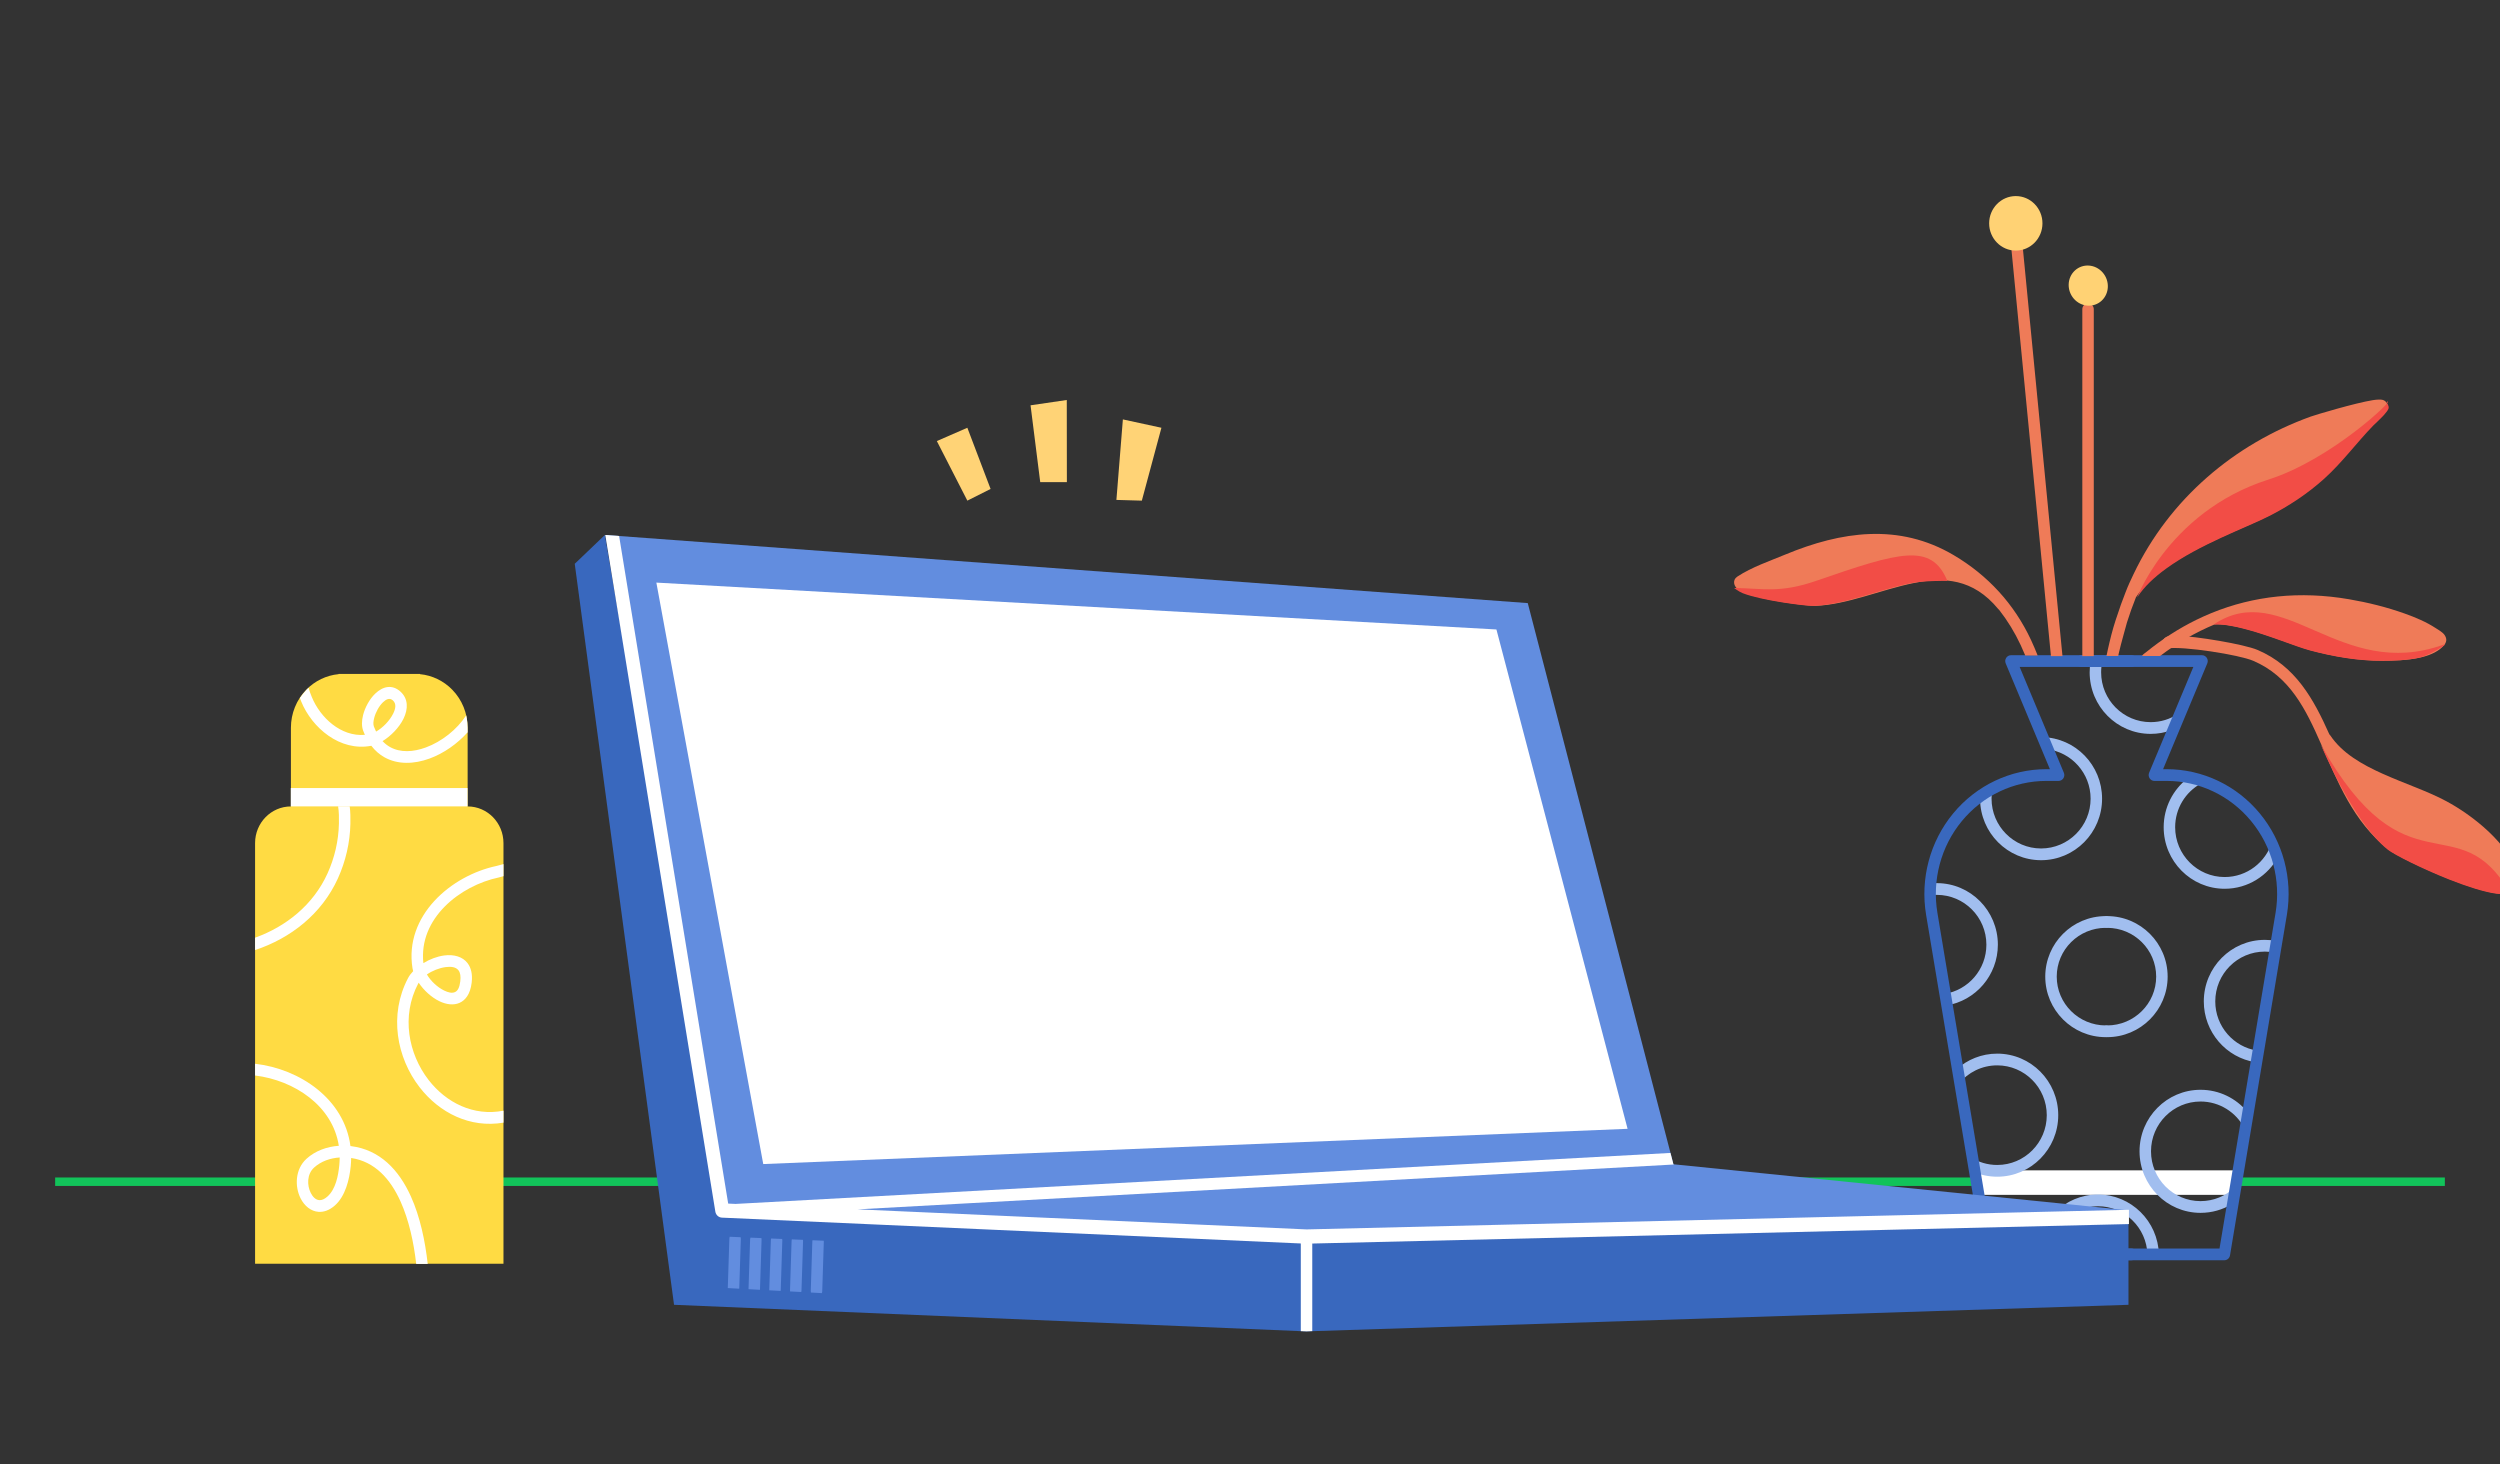 <svg width="408" height="239" viewBox="0 0 408 239" fill="none" xmlns="http://www.w3.org/2000/svg">
<rect x="0" y="0" width="408" height="239" fill="#333333" stroke="none"/>
<g clip-path="url(#clip0)">
<rect opacity="0.01" x="9" y="154.887" width="390" height="38.658" fill="white" fill-opacity="0.01"/>
<rect x="9" y="192.164" width="390" height="1.381" fill="#12C35A"/>
<path d="M190.066 165.453H191.336C191.298 164.055 190.062 163.041 188.289 163.041C186.538 163.041 185.196 164.042 185.196 165.547C185.196 166.761 186.065 167.473 187.467 167.852L188.498 168.133C189.431 168.38 190.152 168.687 190.152 169.463C190.152 170.315 189.338 170.878 188.217 170.878C187.203 170.878 186.359 170.426 186.282 169.476H184.961C185.047 171.056 186.27 172.032 188.225 172.032C190.275 172.032 191.456 170.954 191.456 169.476C191.456 167.903 190.054 167.294 188.946 167.021L188.093 166.799C187.412 166.625 186.504 166.305 186.508 165.47C186.508 164.728 187.186 164.179 188.26 164.179C189.261 164.179 189.973 164.647 190.066 165.453ZM192.927 171.887H194.201V165.342H192.927V171.887ZM193.57 164.332C194.009 164.332 194.376 163.991 194.376 163.574C194.376 163.156 194.009 162.811 193.57 162.811C193.127 162.811 192.765 163.156 192.765 163.574C192.765 163.991 193.127 164.332 193.57 164.332ZM198.659 174.478C200.326 174.478 201.613 173.716 201.613 172.032V165.342H200.364V166.403H200.27C200.044 165.998 199.593 165.257 198.374 165.257C196.793 165.257 195.63 166.505 195.63 168.589C195.63 170.677 196.819 171.789 198.365 171.789C199.567 171.789 200.032 171.112 200.262 170.694H200.343V171.981C200.343 173.008 199.64 173.451 198.672 173.451C197.611 173.451 197.198 172.919 196.972 172.544L195.877 172.995C196.222 173.797 197.096 174.478 198.659 174.478ZM198.647 170.733C197.509 170.733 196.917 169.859 196.917 168.572C196.917 167.315 197.496 166.339 198.647 166.339C199.759 166.339 200.355 167.247 200.355 168.572C200.355 169.923 199.746 170.733 198.647 170.733ZM204.596 168.001C204.596 166.957 205.235 166.36 206.121 166.36C206.986 166.36 207.51 166.927 207.51 167.878V171.887H208.784V167.724C208.784 166.105 207.894 165.257 206.556 165.257C205.571 165.257 204.928 165.713 204.625 166.407H204.544V165.342H203.321V171.887H204.596V168.001ZM215.088 163.16H213.771V171.887H215.088V163.16ZM218.178 168.001C218.178 166.957 218.817 166.36 219.703 166.36C220.568 166.36 221.092 166.927 221.092 167.878V171.887H222.366V167.724C222.366 166.105 221.476 165.257 220.138 165.257C219.153 165.257 218.51 165.713 218.207 166.407H218.126V165.342H216.903V171.887H218.178V168.001Z" fill="black"/>
<rect x="322" y="191" width="43" height="4" fill="white"/>
<path fill-rule="evenodd" clip-rule="evenodd" d="M332.428 204.718C332.57 199.304 336.972 194.944 342.38 194.944C347.79 194.944 352.19 199.304 352.332 204.718H350.46C350.318 200.352 346.748 196.859 342.38 196.859C338.013 196.859 334.442 200.352 334.302 204.718H332.428ZM364.236 196.516C362.743 197.419 360.995 197.938 359.127 197.938C353.629 197.938 349.172 193.434 349.172 187.895C349.172 182.356 353.629 177.853 359.127 177.853C362.189 177.853 364.927 179.248 366.755 181.442L366.302 184.148C364.952 181.546 362.244 179.768 359.127 179.768C354.671 179.768 351.045 183.405 351.045 187.895C351.045 192.386 354.671 196.023 359.127 196.023C361.282 196.023 363.242 195.174 364.692 193.789L364.236 196.516ZM319.318 174.507C321.079 172.919 323.401 171.952 325.948 171.952C331.447 171.952 335.905 176.457 335.905 181.996C335.905 187.533 331.447 192.038 325.948 192.038C324.55 192.038 323.219 191.746 322.011 191.221L321.632 188.867C322.882 189.662 324.362 190.123 325.948 190.123C330.406 190.123 334.032 186.485 334.032 181.996C334.032 177.505 330.406 173.867 325.948 173.867C323.431 173.867 321.178 175.028 319.695 176.846L319.318 174.507ZM368.104 173.356C363.323 172.62 359.66 168.451 359.66 163.429C359.66 157.89 364.116 153.386 369.615 153.386C370.228 153.386 370.829 153.442 371.412 153.549L371.097 155.437C370.616 155.348 370.122 155.301 369.615 155.301C365.157 155.301 361.532 158.938 361.532 163.429C361.532 167.509 364.526 170.886 368.419 171.468L368.104 173.356ZM314.914 144.198C315.301 144.152 315.696 144.128 316.096 144.128C321.593 144.128 326.051 148.631 326.051 154.17C326.051 159.179 322.404 163.342 317.64 164.092L317.336 162.203C321.206 161.601 324.178 158.236 324.178 154.17C324.178 149.681 320.552 146.043 316.096 146.043C315.637 146.043 315.188 146.081 314.751 146.154L314.637 145.454C314.724 145.024 314.816 144.606 314.914 144.198ZM357.026 127.024C357.786 127.295 358.508 127.578 359.198 127.87C356.689 129.248 354.985 131.926 354.985 135.004C354.985 139.495 358.611 143.132 363.067 143.132C366.7 143.132 369.78 140.717 370.796 137.392C371.234 138.194 371.576 138.984 371.843 139.749C370.164 142.9 366.864 145.047 363.067 145.047C357.569 145.047 353.112 140.543 353.112 135.004C353.112 131.755 354.646 128.861 357.026 127.024ZM333.339 120.302C338.729 120.429 343.059 124.882 343.059 130.342C343.059 135.881 338.602 140.385 333.104 140.385C327.625 140.385 323.18 135.912 323.149 130.402C323.801 129.906 324.459 129.47 325.116 129.09C325.054 129.497 325.021 129.915 325.021 130.342C325.021 134.832 328.646 138.47 333.104 138.47C337.562 138.47 341.186 134.832 341.186 130.342C341.186 126.178 338.069 122.747 334.06 122.27L333.339 120.302ZM343.112 107.89C342.976 108.481 342.904 109.095 342.904 109.727C342.904 114.216 346.529 117.854 350.987 117.854C352.624 117.854 354.148 117.365 355.423 116.52L354.365 119.176C353.309 119.56 352.173 119.769 350.987 119.769C345.488 119.769 341.032 115.266 341.032 109.727C341.032 109.1 341.088 108.486 341.197 107.89H343.112Z" fill="#A1BEEF"/>
<path fill-rule="evenodd" clip-rule="evenodd" d="M343.883 151.424C348.295 151.424 351.888 154.986 351.888 159.386C351.888 163.787 348.295 167.349 343.883 167.349C343.367 167.349 342.947 167.779 342.947 168.307C342.947 168.836 343.367 169.264 343.883 169.264C349.341 169.264 353.759 164.831 353.759 159.386C353.759 153.94 349.341 149.508 343.883 149.508C343.367 149.508 342.947 149.937 342.947 150.466C342.947 150.994 343.367 151.424 343.883 151.424Z" fill="#A1BEEF"/>
<path fill-rule="evenodd" clip-rule="evenodd" d="M343.663 167.349C339.253 167.349 335.659 163.787 335.659 159.386C335.659 154.986 339.253 151.424 343.663 151.424C344.181 151.424 344.599 150.994 344.599 150.466C344.599 149.937 344.181 149.508 343.663 149.508C338.205 149.508 333.787 153.94 333.787 159.386C333.787 164.831 338.205 169.264 343.663 169.264C344.181 169.264 344.599 168.836 344.599 168.307C344.599 167.779 344.181 167.349 343.663 167.349Z" fill="#A1BEEF"/>
<path fill-rule="evenodd" clip-rule="evenodd" d="M357.951 108.848H339.722C339.206 108.848 338.785 108.418 338.785 107.889C338.785 107.361 339.206 106.932 339.722 106.932H359.369C359.684 106.932 359.977 107.093 360.151 107.362C360.324 107.63 360.353 107.97 360.229 108.265L353.015 125.53H353.594C359.461 125.53 365.027 128.176 368.809 132.761C372.591 137.346 374.204 143.403 373.217 149.316C369.358 172.417 363.936 204.878 363.936 204.878C363.859 205.338 363.469 205.674 363.013 205.674H339.722C339.206 205.674 338.785 205.246 338.785 204.717C338.785 204.189 339.206 203.759 339.722 203.759H362.224L371.37 148.992C372.265 143.636 370.805 138.148 367.378 133.995C363.952 129.841 358.909 127.446 353.594 127.446H351.596C351.282 127.446 350.988 127.283 350.815 127.016C350.642 126.746 350.613 126.407 350.736 126.111L357.951 108.848Z" fill="#3968BE"/>
<path fill-rule="evenodd" clip-rule="evenodd" d="M334.544 125.53L327.329 108.265C327.206 107.97 327.235 107.63 327.408 107.362C327.581 107.093 327.875 106.932 328.189 106.932H347.836C348.353 106.932 348.773 107.361 348.773 107.889C348.773 108.418 348.353 108.848 347.836 108.848H329.608L336.822 126.111C336.946 126.407 336.917 126.746 336.744 127.016C336.57 127.283 336.277 127.446 335.962 127.446H333.964C328.65 127.446 323.607 129.841 320.181 133.995C316.753 138.148 315.293 143.636 316.188 148.992L325.335 203.759H347.836C348.353 203.759 348.773 204.189 348.773 204.717C348.773 205.246 348.353 205.674 347.836 205.674H324.545C324.09 205.674 323.7 205.338 323.623 204.878C323.623 204.878 318.201 172.417 314.342 149.316C313.355 143.403 314.967 137.346 318.749 132.761C322.532 128.176 328.098 125.53 333.964 125.53H334.544Z" fill="#3968BE"/>
<path fill-rule="evenodd" clip-rule="evenodd" d="M343.781 107.055C343.844 106.731 343.912 106.407 343.983 106.085C344.348 104.436 344.752 102.789 345.281 101.183C346.134 98.589 346.187 98.529 346.886 96.673C347.27 95.65 347.735 94.662 348.205 93.679C354.058 81.428 364.617 72.492 377.115 67.983C377.931 67.689 384.405 65.754 387.261 65.303C387.997 65.187 388.55 65.186 388.818 65.255C389.077 65.322 389.252 65.447 389.369 65.568C389.589 65.798 389.781 66.183 389.567 66.724C389.481 66.943 389.208 67.334 388.824 67.751C388.171 68.462 387.184 69.361 387.069 69.481C384.344 72.293 382.015 75.493 379.106 78.117C376.365 80.591 373.271 82.636 369.994 84.285C366.19 86.199 358.715 88.86 353.268 92.822C351.366 94.206 349.706 95.743 348.587 97.477C348.046 98.821 347.559 100.189 347.124 101.575C347.119 101.632 346.098 105.204 345.81 106.507C345.769 106.69 345.73 106.872 345.693 107.055H343.781Z" fill="#EF7B58"/>
<path fill-rule="evenodd" clip-rule="evenodd" d="M348.816 97.466C348.274 98.81 353.384 83.612 370.222 78.259C380.547 74.976 391.033 64.913 389.597 65.557C389.309 65.687 390.009 66.172 389.795 66.713C389.71 66.933 389.437 67.323 389.053 67.74C388.399 68.451 387.413 69.35 387.297 69.47C384.573 72.282 382.243 75.483 379.335 78.106C376.593 80.58 373.499 82.625 370.222 84.274C366.418 86.188 358.944 88.849 353.497 92.811C351.595 94.195 349.934 95.733 348.816 97.466Z" fill="#F24D46"/>
<path fill-rule="evenodd" clip-rule="evenodd" d="M367.722 107.841C365.394 106.847 356.308 105.428 353.665 105.818C353.155 105.893 352.847 105.184 352.964 104.669C353.02 104.418 353.166 104.148 353.507 103.962C353.737 103.836 354.328 103.721 355.183 103.741C358.341 103.823 366.227 105.127 368.443 106.074C374.596 108.704 377.537 113.988 380.147 119.837C380.204 119.888 380.255 119.947 380.3 120.014C382.22 122.896 385.435 124.742 388.851 126.277C392.457 127.895 396.292 129.158 399.243 130.757C401.403 131.926 403.439 133.34 405.302 134.958C407.641 136.988 409.718 139.479 411.008 142.348C411.553 143.558 411.411 144.412 411.007 144.965C410.74 145.331 410.326 145.612 409.757 145.757C409.18 145.905 408.392 145.918 407.454 145.79C402.167 145.074 391.429 139.945 389.741 138.603C384.022 134.06 381.477 127.539 378.809 121.453C376.298 115.731 373.694 110.393 367.722 107.841ZM354.776 105.151L354.774 105.159L354.776 105.152V105.151Z" fill="#EF7B58"/>
<path fill-rule="evenodd" clip-rule="evenodd" d="M378.75 121.514C392.785 146.416 401.065 130.859 409.698 145.818C409.698 145.818 408.333 145.979 407.395 145.852C405.373 145.577 402.555 144.658 399.751 143.554C395.22 141.766 390.724 139.492 389.682 138.664C383.963 134.121 378.75 121.514 378.75 121.514Z" fill="#F24D46"/>
<path fill-rule="evenodd" clip-rule="evenodd" d="M330.522 106.981C330.285 106.406 330.035 105.835 329.771 105.271C328.802 103.196 327.627 101.282 326.264 99.539C326.207 99.496 326.154 99.446 326.108 99.388C322.005 94.409 317.231 94.16 312.291 95.16C306.978 96.236 301.469 98.684 296.295 98.877C295.08 98.923 287.762 97.982 284.798 96.806C284.124 96.538 283.642 96.231 283.388 95.95C283.146 95.683 283.034 95.401 283.006 95.132C282.985 94.934 283.02 94.738 283.113 94.552C283.207 94.366 283.443 94.16 283.567 94.078C285.888 92.556 288.815 91.558 291.35 90.506C300.488 86.714 309.9 85.324 318.838 90.596C324.391 93.872 328.707 98.547 331.461 104.445C331.851 105.279 332.21 106.125 332.546 106.981H330.522Z" fill="#EF7B58"/>
<path fill-rule="evenodd" clip-rule="evenodd" d="M283 95.953C287.762 96.023 290.466 96.844 296.388 94.796C310.13 90.043 315.195 88.536 317.809 94.796C317.809 94.796 313.911 94.757 311.903 95.163C306.59 96.239 301.082 98.687 295.907 98.881C294.692 98.926 287.374 97.985 284.411 96.809C283.736 96.542 283 95.953 283 95.953Z" fill="#F24D46"/>
<path fill-rule="evenodd" clip-rule="evenodd" d="M349.605 107.063C349.637 106.827 350.041 106.602 350.237 106.442C352.832 104.333 355.566 102.57 358.423 101.166C359.094 100.837 360.038 100.405 360.895 100.054C367.796 97.228 375.361 96.417 383.378 97.799C386.461 98.331 389.524 99.086 392.476 100.143C394.213 100.764 395.98 101.502 397.534 102.525C397.755 102.671 398.57 103.128 398.904 103.564C399.327 104.118 399.339 104.688 398.952 105.191C398.159 106.223 396.741 106.901 395.115 107.284C392.949 107.794 390.421 107.823 388.928 107.828C384.973 107.843 380.972 107.159 377.151 106.14C374.716 105.49 370.227 103.558 366.116 102.535C364.413 102.111 362.781 101.824 361.427 101.905C358.308 103.198 355.33 104.924 352.519 107.063H349.605Z" fill="#EF7B58"/>
<path fill-rule="evenodd" clip-rule="evenodd" d="M361.264 101.919C372.672 94.281 381.846 111.289 398.789 105.206C400 104.771 396.578 106.915 394.952 107.299C392.786 107.808 390.258 107.837 388.765 107.842C384.81 107.858 380.809 107.173 376.987 106.154C374.553 105.505 370.064 103.572 365.953 102.549C364.25 102.125 362.618 101.838 361.264 101.919Z" fill="#F24D46"/>
<path fill-rule="evenodd" clip-rule="evenodd" d="M334.714 107.078L327.966 37.629C327.914 37.103 328.29 36.634 328.804 36.581C329.318 36.529 329.777 36.914 329.829 37.44L336.596 107.078H334.714ZM339.834 107.078V50.465C339.834 49.936 340.254 49.507 340.77 49.507C341.287 49.507 341.706 49.936 341.706 50.465V107.078H339.834Z" fill="#EF7B58"/>
<path d="M328.979 40.898C331.382 40.898 333.329 38.906 333.329 36.449C333.329 33.992 331.382 32 328.979 32C326.577 32 324.629 33.992 324.629 36.449C324.629 38.906 326.577 40.898 328.979 40.898Z" fill="#FFD274"/>
<path d="M342.971 49.09C344.269 47.906 344.351 45.837 343.154 44.469C341.957 43.1 339.934 42.95 338.636 44.134C337.338 45.318 337.256 47.387 338.453 48.755C339.65 50.124 341.673 50.273 342.971 49.09Z" fill="#FFD274"/>
<path fill-rule="evenodd" clip-rule="evenodd" d="M41.629 206.246V137.593C41.629 134.289 44.247 131.61 47.477 131.61H47.478V118.766C47.478 116.436 48.383 114.202 49.993 112.555C51.41 111.106 53.271 110.215 55.249 110.023V109.982H68.547V110.023C70.525 110.215 72.386 111.106 73.803 112.555C75.414 114.202 76.319 116.436 76.319 118.766V131.61H76.319C79.549 131.61 82.167 134.289 82.167 137.593V206.246H41.629Z" fill="#FFDB43"/>
<path d="M76.3 128.609H47.459V131.601H76.3V128.609Z" fill="white"/>
<path fill-rule="evenodd" clip-rule="evenodd" d="M67.927 206.278C67.527 202.786 66.749 199.14 65.361 196.065C63.712 192.415 61.194 189.573 57.309 188.983C57.306 189.423 57.282 189.87 57.238 190.325C57.025 192.509 56.36 195.222 54.655 196.729C53.723 197.552 52.805 197.828 51.989 197.772C50.759 197.689 49.687 196.827 49.05 195.557C48.081 193.628 48.156 190.81 50.016 189.117C51.456 187.805 53.371 187.125 55.297 186.993C54.289 180.458 48.039 176.31 41.629 175.521V173.604C48.997 174.456 56.195 179.392 57.192 187.036L57.283 187.047C61.988 187.634 65.094 190.907 67.06 195.262C68.558 198.578 69.387 202.524 69.803 206.278H67.927ZM55.437 188.9C53.914 188.997 52.398 189.511 51.261 190.546C50.07 191.632 50.095 193.448 50.715 194.683C51.032 195.313 51.502 195.821 52.112 195.862C52.523 195.889 52.962 195.694 53.431 195.28C54.788 194.08 55.205 191.874 55.375 190.135C55.416 189.715 55.436 189.303 55.437 188.9ZM82.167 141.02V142.991C81.82 143.086 81.529 143.174 81.406 143.2C75.05 144.543 68.294 149.902 69.095 157.179C70.145 156.539 71.356 156.081 72.493 155.932C74.081 155.725 75.503 156.125 76.313 157.196C76.848 157.905 77.153 158.939 76.975 160.393C76.745 162.277 75.936 163.254 74.982 163.673C74.043 164.085 72.862 163.959 71.693 163.391C70.421 162.772 69.172 161.636 68.328 160.381C68.298 160.429 68.271 160.477 68.245 160.527C65.451 165.818 66.641 171.991 69.958 176.266C72.815 179.946 77.273 182.223 82.167 181.265V183.214C76.685 184.152 71.703 181.593 68.491 177.456C64.732 172.613 63.431 165.612 66.598 159.617C66.801 159.231 67.083 158.856 67.424 158.498C67.379 158.339 67.344 158.179 67.32 158.023C65.95 149.438 73.619 142.892 81.026 141.325C81.195 141.288 81.66 141.149 82.167 141.02ZM69.67 159.033C70.301 160.116 71.405 161.13 72.497 161.661C73.122 161.964 73.741 162.134 74.243 161.913C74.73 161.699 74.999 161.117 75.117 160.156C75.215 159.349 75.128 158.76 74.832 158.367C74.395 157.79 73.586 157.72 72.73 157.831C71.697 157.967 70.567 158.414 69.67 159.033ZM41.629 153.033C46.694 151.21 51.115 147.685 53.448 142.548C54.605 139.998 55.255 137.211 55.312 134.399C55.33 133.465 55.327 132.505 55.177 131.581L57.071 131.585C57.195 132.527 57.203 133.496 57.184 134.437C57.122 137.514 56.412 140.565 55.146 143.354C52.503 149.177 47.417 153.132 41.629 155.051V153.033ZM76.317 119.507C74.629 121.4 72.419 122.943 70.132 123.785C67.548 124.738 64.882 124.794 62.74 123.587C61.949 123.142 61.224 122.526 60.6 121.711C55.476 122.692 50.908 118.77 49.162 114.495C49.082 114.302 49.009 114.105 48.941 113.911C49.394 113.272 49.91 112.658 50.368 112.227C50.477 112.723 50.685 113.258 50.889 113.756C52.249 117.085 55.619 120.262 59.547 119.927C59.448 119.708 59.355 119.48 59.267 119.244C59.013 118.561 59.012 117.649 59.255 116.697C59.578 115.427 60.321 114.078 61.228 113.207C62.484 111.999 64.01 111.648 65.365 112.88C66.627 114.027 66.647 115.682 65.843 117.314C65.142 118.739 63.794 120.118 62.433 120.951C62.801 121.347 63.206 121.664 63.643 121.91C65.339 122.865 67.451 122.738 69.498 121.984C72.078 121.033 74.573 119.075 76.083 116.749C76.273 117.552 76.327 118.478 76.317 119.507ZM61.375 119.395C62.475 118.775 63.597 117.619 64.171 116.453C64.557 115.669 64.727 114.862 64.121 114.311C63.587 113.824 63.005 114.126 62.51 114.602C61.843 115.245 61.305 116.244 61.067 117.179C60.935 117.697 60.879 118.192 61.017 118.564C61.127 118.859 61.246 119.135 61.375 119.395Z" fill="white"/>
<path fill-rule="evenodd" clip-rule="evenodd" d="M98.713 87.311L93.797 92.012L110.003 212.944L213.16 217.281L347.368 212.944V197.535L213.16 200.822L117.805 197.535L98.713 87.311Z" fill="#3968BE"/>
<path fill-rule="evenodd" clip-rule="evenodd" d="M98.791 87.311L249.331 98.427L273.104 190.009L347.446 197.535L213.237 201.789L117.883 197.535L98.791 87.311Z" fill="#628DDF"/>
<path fill-rule="evenodd" clip-rule="evenodd" d="M273.26 190.043L139.947 197.367L213.234 200.639L347.446 197.434V199.769L214.162 202.946V217.241L213.237 217.281L212.29 217.243V202.934L117.821 198.718C117.285 198.694 116.837 198.29 116.746 197.749L98.791 87.311L101.04 87.477L118.841 196.426L120.051 196.48L272.618 188.158C272.841 189.025 273.086 189.968 273.104 190.009C273.107 190.017 273.161 190.028 273.26 190.043Z" fill="white"/>
<path fill-rule="evenodd" clip-rule="evenodd" d="M107.117 95.081L124.561 189.974L265.622 184.222L244.217 102.729L107.117 95.081Z" fill="white"/>
<path fill-rule="evenodd" clip-rule="evenodd" d="M132.347 210.942C132.324 210.854 132.314 210.762 132.317 210.666L132.573 202.606C132.575 202.539 132.585 202.472 132.6 202.408L134.433 202.486C134.443 202.545 134.447 202.606 134.445 202.669L134.188 210.73C134.185 210.838 134.164 210.94 134.128 211.038L132.347 210.942ZM128.946 210.76C128.934 210.693 128.929 210.624 128.931 210.554L129.188 202.494C129.191 202.414 129.202 202.339 129.222 202.266L131.043 202.342C131.056 202.411 131.062 202.483 131.059 202.556L130.803 210.616C130.8 210.699 130.787 210.781 130.765 210.857L128.946 210.76ZM125.551 210.577C125.546 210.533 125.545 210.487 125.546 210.441L125.803 202.381C125.805 202.291 125.82 202.205 125.846 202.124L127.651 202.199C127.669 202.277 127.677 202.36 127.674 202.443L127.417 210.503C127.416 210.562 127.408 210.62 127.397 210.677L125.551 210.577ZM122.161 210.396C122.16 210.374 122.16 210.352 122.161 210.329L122.417 202.269C122.421 202.167 122.439 202.071 122.47 201.982L124.259 202.057C124.281 202.144 124.292 202.235 124.289 202.331L124.032 210.391C124.031 210.427 124.028 210.462 124.023 210.495L122.161 210.396ZM118.775 210.214L119.032 202.156C119.036 202.044 119.058 201.937 119.095 201.838L120.865 201.913C120.893 202.009 120.907 202.112 120.904 202.218L120.647 210.278C120.646 210.291 120.646 210.302 120.645 210.315L118.775 210.214Z" fill="#628DDF"/>
<path fill-rule="evenodd" clip-rule="evenodd" d="M189.545 69.811L186.347 81.706L182.197 81.586L183.253 68.447L189.545 69.811ZM157.871 69.811L161.664 79.797L157.871 81.706L152.893 71.982L157.871 69.811ZM174.099 65.278L174.114 78.685H169.765L168.185 66.145L174.099 65.278Z" fill="#FFD376"/>
</g>
<defs>
<clipPath id="clip0">
<rect width="408" height="239" fill="white"/>
</clipPath>
</defs>
</svg>
